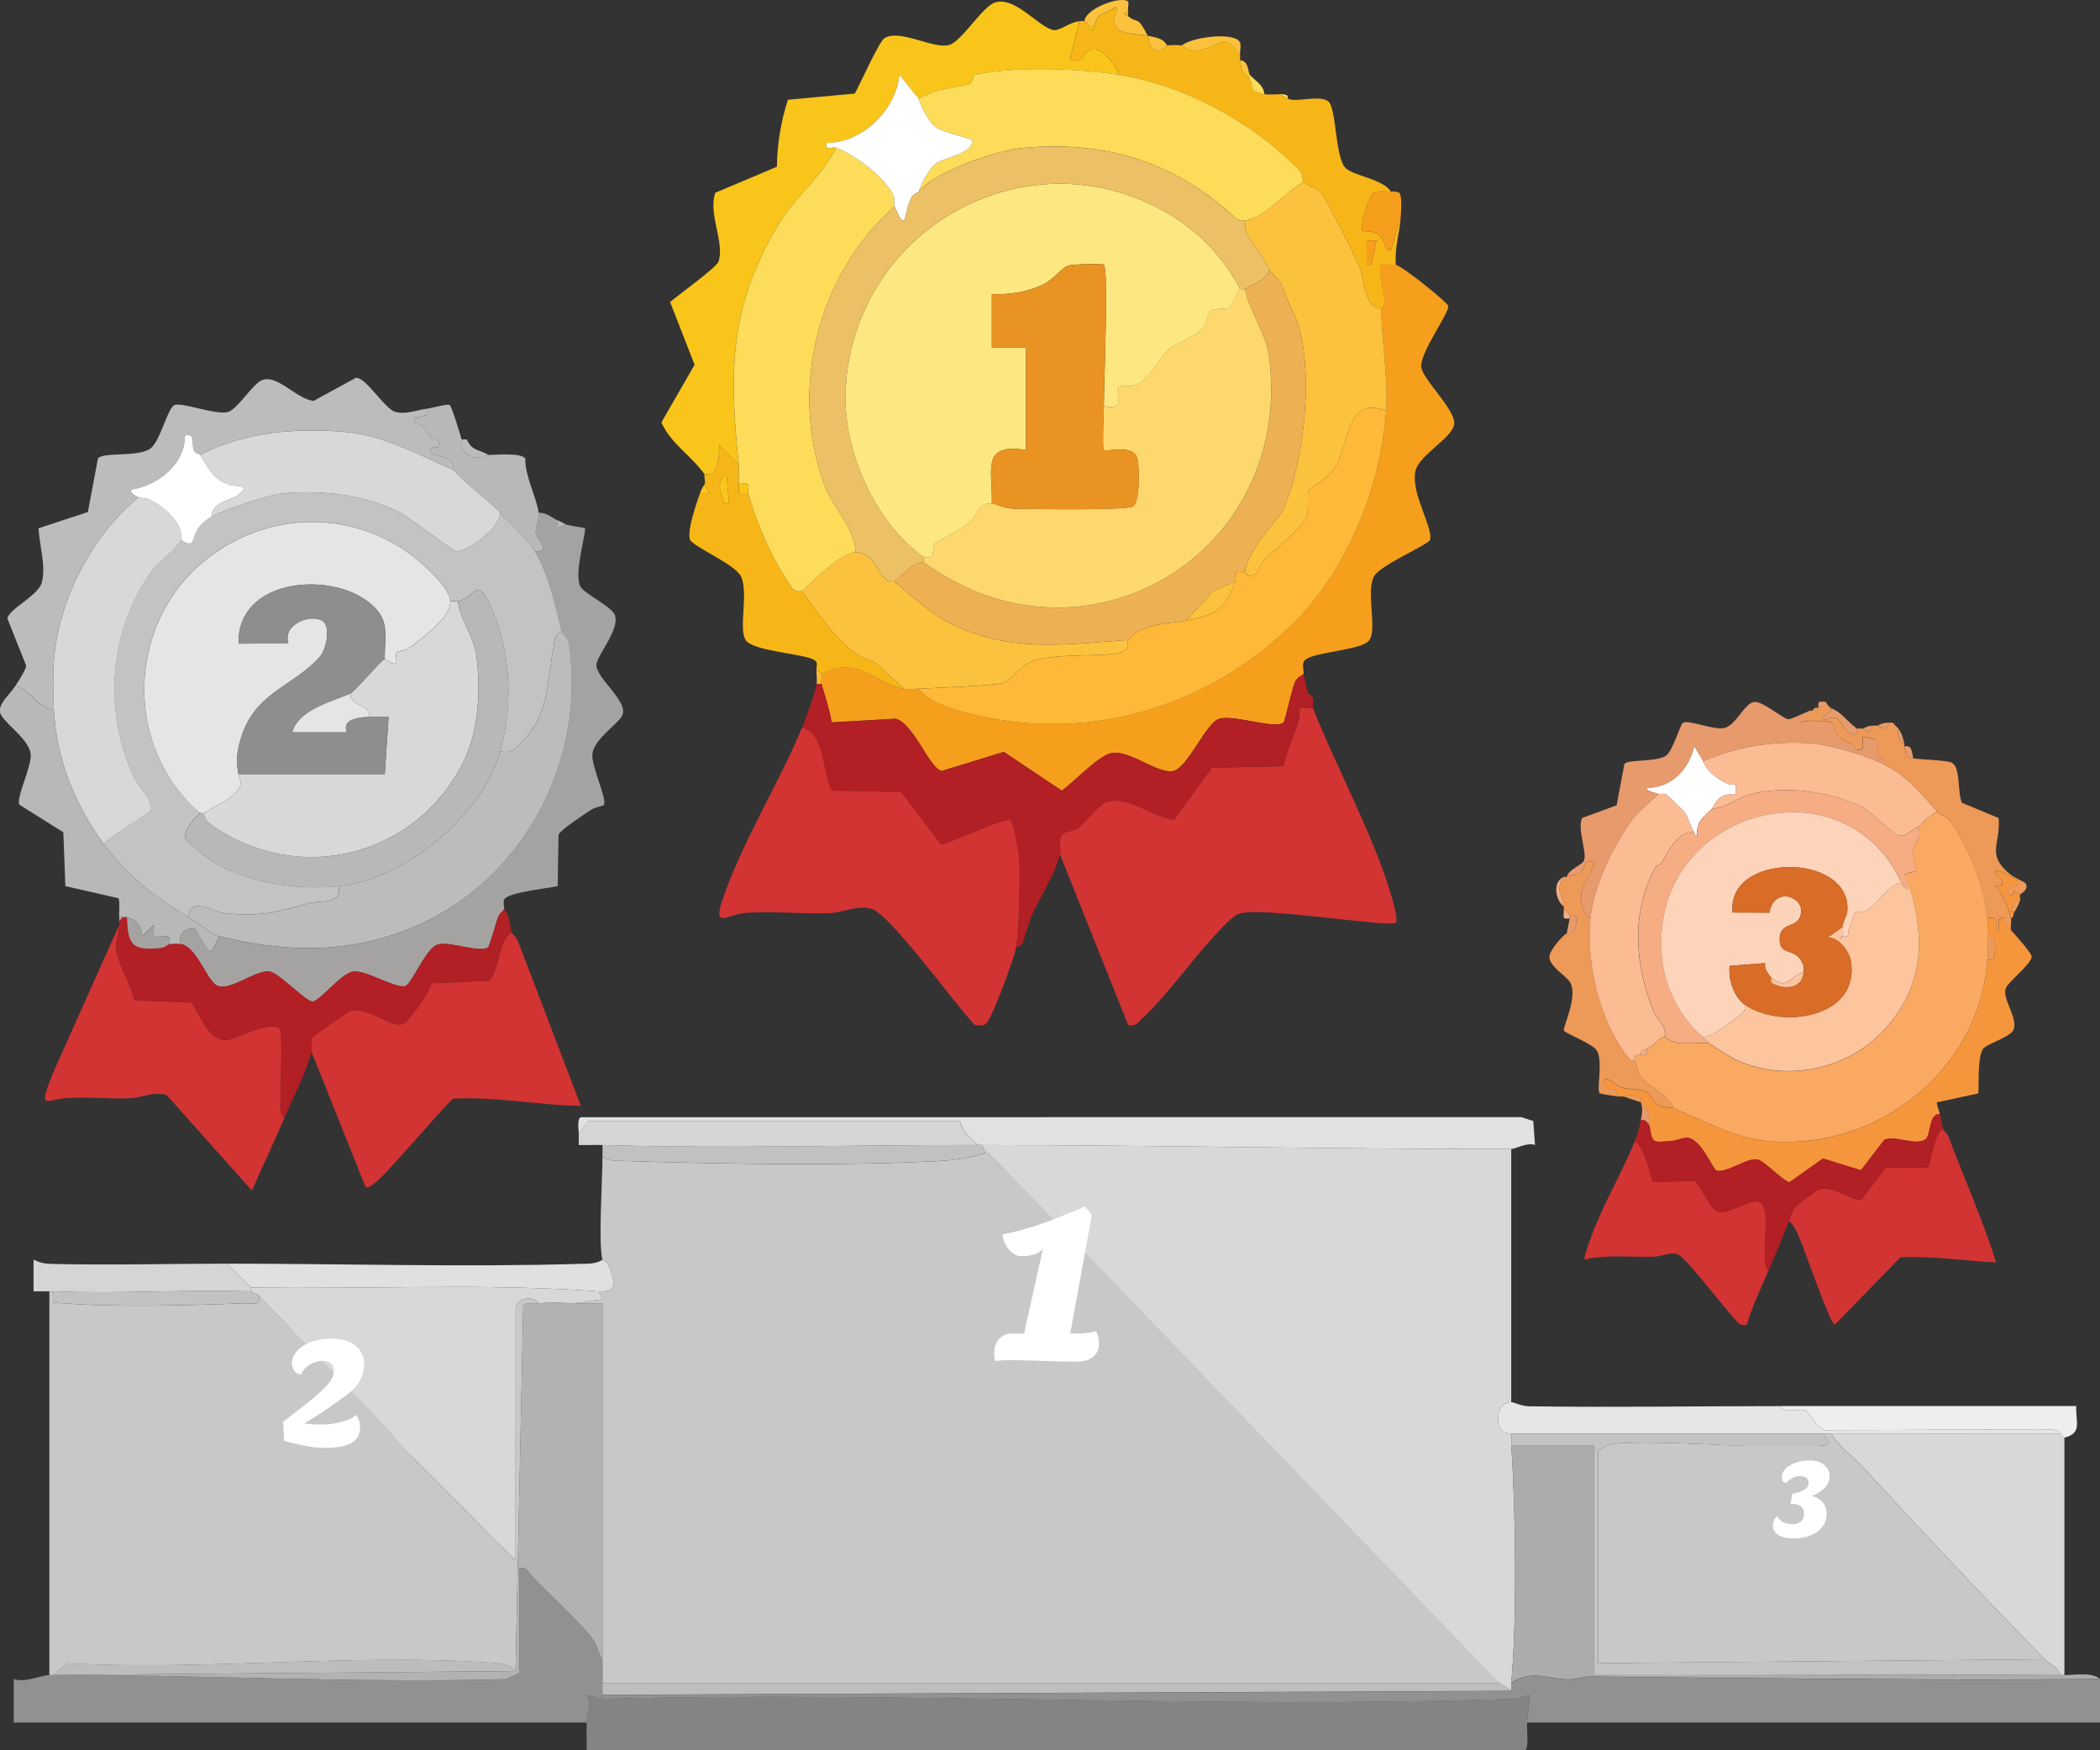 <svg width="942" height="785" viewBox="0 0 942 785" fill="none" xmlns="http://www.w3.org/2000/svg">
<rect x="0" y="0" width="942" height="785" fill="#333333" stroke="none"/>
<g clip-path="url(#clip0_96_395)">
<path d="M229.512 418.239C229.754 418.842 231.466 419.953 232.118 421.619C241.742 446.343 251.028 471.237 260.58 495.985C241.308 495.72 222.276 491.687 203.028 492.798C193.234 503.108 184.02 514.142 174.323 524.549C172.876 526.094 165.495 534.207 163.927 532.275L139.758 471.816C140.216 470.15 138.914 467.204 140.12 465.297C140.675 464.428 155.919 453.876 156.932 453.538C164.53 450.979 174.661 460.444 180.064 459.406C183.345 458.778 192.559 444.967 193.476 440.983L219.165 439.897C223.748 437.144 223.41 421.257 229.488 418.263L229.512 418.239Z" fill="#D23333"/>
<path d="M250.232 233.385V236.838L253.681 235.123C255.659 235.968 261.931 236.572 262.317 236.862C263.378 237.659 257.058 257.964 260.484 263.276C262.655 266.632 274.787 272.21 275.897 276.049C277.851 282.785 267.648 294.085 267.527 298.142C267.334 304.033 281.059 313.715 279.346 320.283C278.357 324.122 266.683 330.93 265.742 338.029C265.018 343.293 272.592 358.745 270.832 361.087C270.59 361.425 266.779 362.077 265.163 363.164C262.003 365.313 251.221 372.218 250.546 374.488L250.16 397.426C244.684 398.585 231.201 399.864 227.076 402.52C224.905 403.921 226.545 406.842 226.063 407.856C225.725 408.581 224.133 409.522 223.458 411.236C222.469 413.723 219.647 424.42 218.923 424.902C215.04 427.631 201.821 421.957 196.177 423.695C191.111 425.241 184.599 441.466 181.801 442.263C177.266 443.542 164.168 434.874 158.259 435.792C153.048 436.589 143.979 448.396 140.385 449.216C137.756 449.82 125.599 436.854 121.233 435.816C115.347 434.416 104.034 444.291 97.763 442.263C93.011 440.717 88.5 424.733 81.095 423.43C79.624 419.011 83.363 416.355 86.957 416.404C88.404 416.404 91.926 426.496 94.892 426.882L98.366 419.977C127.552 427.076 155.195 428.041 183.779 416.524C233.516 396.484 262.799 342.834 255.322 289.594C254.791 285.852 252.065 284.089 251.945 283.51C249.074 271.534 246.397 258.375 239.86 247.244C247.796 247.799 240.873 242.101 240.318 239.204C239.884 236.934 241.959 233.385 241.573 229.98C245.191 229.787 247.603 232.323 250.208 233.433L250.232 233.385Z" fill="#A5A3A2"/>
<path d="M53.477 414.786C53.332 418.601 51.812 422.488 52.102 425.627C52.705 432.001 58.952 441.659 60.279 448.589L85.944 449.675C89.924 455.736 94.241 467.639 102.226 466.311C107.146 465.49 122.439 457.015 125.768 461.651C126.66 462.907 125.912 487.1 125.937 491.687C125.961 494.585 124.803 499.438 127.673 501.176C123.018 512.162 117.735 523.052 113.008 533.989L74.728 491.108C68.987 489.345 63.439 492.412 57.867 492.605C48.773 492.895 39.173 491.905 30.176 492.508C19.948 493.209 17.271 498.134 23.326 482.198L53.501 414.786H53.477Z" fill="#D23333"/>
<path d="M191.546 183.284C193.982 188.62 182.79 185.336 186.384 190.165C186.504 190.31 188.265 189.827 189.785 191.421C190.87 192.556 191.618 194.367 193.355 196.153C194.32 197.143 199.096 196.95 196.563 200.451C196.249 200.886 194.875 200.258 194.44 200.572C189.303 204.29 198.179 204.145 200.905 205.908C204.065 207.936 203.124 210.302 203.63 210.93C188.024 204.025 171.742 195.091 154.448 193.666C132.329 191.831 109.534 193.715 89.731 204.025C89.514 203.687 87.777 203.493 87.15 202.262C85.413 198.882 88.259 194.149 82.832 195.381C83.339 208.105 70.458 218.005 58.663 219.598C58.156 221.119 61.147 222.665 62.112 223.027C41.103 240.459 26.123 269.168 24.146 296.451C23.663 303.067 23.832 311.373 24.146 318.037C16.21 317.892 13.846 308.79 6.899 307.679C8.153 305.53 11.82 300.194 11.723 298.504L3.329 277.474C3.739 273.296 16.982 267.188 18.646 261.562C20.865 254.077 17.561 244.516 17.319 236.91L39.414 229.642L43.925 205.667C45.855 202.6 61.364 205.135 67.226 201.345C71.664 198.471 74.872 184.033 77.96 181.835C80.71 179.88 96.871 186.399 102.322 184.757C106.23 183.574 112.501 173.699 116.433 171.091C123.428 166.431 132.642 179.035 140.699 179.783L159.682 169.425C164.434 169.401 172.466 183.284 177.266 184.709C181.729 186.037 186.987 183.912 191.594 183.284H191.546Z" fill="#BCBCBC"/>
<path d="M229.512 418.238C223.433 421.232 223.771 437.12 219.188 439.872L193.499 440.959C192.558 444.943 183.344 458.778 180.088 459.381C174.685 460.396 164.554 450.955 156.956 453.514C155.942 453.852 140.674 464.404 140.143 465.273C138.937 467.18 140.24 470.126 139.781 471.792C137.08 481.595 131.725 491.663 127.697 501.152C124.826 499.414 125.984 494.561 125.96 491.663C125.912 487.1 126.684 462.882 125.791 461.627C122.462 456.967 107.17 465.466 102.249 466.287C94.265 467.615 89.947 455.711 85.967 449.651L60.303 448.565C58.976 441.635 52.753 431.977 52.125 425.603C51.836 422.488 53.356 418.577 53.5 414.762C53.5 414.182 53.476 413.603 53.5 413.023L55.237 411.285C55.792 411.405 56.443 411.116 56.974 411.285C57.384 423.84 59.289 426.255 71.808 425.192C74.124 424.999 75.74 423.406 75.957 423.381C77.428 423.261 79.792 423.14 81.143 423.381C88.572 424.685 93.059 440.669 97.811 442.214C104.106 444.267 115.395 434.391 121.281 435.768C125.622 436.806 137.803 449.772 140.433 449.168C144.027 448.347 153.096 436.564 158.306 435.744C164.216 434.826 177.314 443.494 181.849 442.214C184.671 441.418 191.159 425.192 196.225 423.647C201.869 421.909 215.087 427.583 218.971 424.854C219.67 424.347 222.517 413.651 223.506 411.188C224.181 409.474 225.773 408.532 226.111 407.808C228.933 410.681 228.499 415.534 229.56 418.166L229.512 418.238Z" fill="#B21F24"/>
<path d="M24.145 318.037C25.207 340.323 33.456 360.653 46.578 378.496C57.457 393.297 69.638 402.544 84.545 411.309C88.066 413.385 95.134 419.156 98.342 419.953L94.868 426.858C91.902 426.472 88.404 416.403 86.933 416.379C83.314 416.331 79.6 418.987 81.071 423.405C79.745 423.164 77.356 423.285 75.885 423.405C76.898 417.659 72.991 420.725 70.072 420.073C67.925 419.591 69.204 416.259 68.987 414.762L63.825 419.929C62.884 414.134 62.088 412.927 56.902 411.309C56.395 411.14 55.72 411.43 55.165 411.309H53.428C53.332 408.508 53.863 405.659 53.211 402.882L29.331 397.426L28.415 373.281L8.756 360.943C6.899 358.287 14.473 343.437 13.749 338.005C12.784 330.81 0.049 323.325 -0.072 318.93C-0.193 314.898 4.824 311.035 6.827 307.655C13.797 308.765 16.137 317.868 24.073 318.013L24.145 318.037Z" fill="#B7B8B8"/>
<path d="M191.546 183.284C193.934 182.97 200.832 180.99 201.749 181.666C202.617 182.27 206.404 194.608 207.08 197.119C207.586 198.978 206.235 201.127 208.768 203.155C213.713 207.067 217.09 204.073 219.164 204.049C223 203.976 233.951 202.986 235.639 205.691C235.374 213.272 240.897 223.679 241.597 229.956C241.983 233.385 239.908 236.91 240.343 239.18C240.897 242.077 247.82 247.799 239.884 247.22C237.159 242.584 228.572 234.447 224.35 229.956C218.344 223.558 207.779 216.266 203.63 210.954C203.124 210.302 204.065 207.96 200.905 205.932C198.179 204.169 189.302 204.339 194.44 200.596C194.874 200.282 196.249 200.91 196.563 200.475C199.096 196.974 194.32 197.167 193.355 196.178C191.618 194.391 190.87 192.604 189.785 191.445C188.265 189.852 186.48 190.334 186.384 190.19C182.766 185.361 193.982 188.644 191.546 183.308V183.284Z" fill="#B7B8B8"/>
<path d="M207.08 197.119L209.396 197.071C211.687 202.407 214.919 201.465 219.165 204.049C217.114 204.097 213.713 207.091 208.769 203.155C206.236 201.151 207.562 198.978 207.08 197.119Z" fill="#BCBCBC"/>
<path d="M253.682 235.123L250.232 236.838V233.385C251.631 233.989 252.813 234.737 253.682 235.123Z" fill="#B7B8B8"/>
<path d="M53.477 413.047C53.501 412.468 53.477 411.888 53.477 411.309H55.213L53.477 413.047Z" fill="#A5A3A2"/>
<path d="M94.916 231.671C99.089 229.232 120.388 222.061 125.285 221.481C142.869 219.429 163.058 221.723 178.93 229.618C183.971 232.129 203.027 247.172 204.571 247.292C209.13 247.703 224.736 236.596 224.35 229.932C228.571 234.423 237.158 242.56 239.884 247.196C246.421 258.327 249.098 271.51 251.969 283.461C248.23 284.5 248.761 287.977 248.206 290.922C244.901 308.693 246.348 320.79 232.768 334.214C229.777 337.184 228.668 337.643 224.35 337.015C230.597 314.777 229.078 289.812 218.778 269.168C213.833 259.268 211.566 268.878 205.367 269.626C204.257 269.771 203.051 269.53 201.917 269.626C201.363 262.262 187.107 250.455 181.053 246.447C152.807 227.711 116.312 230.657 90.623 252.387C56.685 281.071 55.696 335.494 89.73 364.637C87.704 366.158 82.301 372.749 83.001 375.526C83.555 377.723 93.566 385.401 96.026 386.826C111.994 396.073 133.679 399.285 151.842 397.45C153.699 405.973 143.231 403.631 137.973 405.176C124.224 409.16 116.384 411.212 100.898 409.57C95.133 408.967 85.316 401.723 84.52 411.285C69.614 402.52 57.432 393.248 46.554 378.472C48.725 375.261 67.129 364.806 67.37 363.55C68.504 358.093 62.232 353.264 60.037 348.556C46.023 318.665 48.797 281.361 68.962 254.946C71.543 251.566 80.371 245.168 81.047 242.005C87.632 246.52 85.654 241.401 88.886 236.886C90.526 234.592 92.456 233.023 94.868 231.622L94.916 231.671Z" fill="#C3C3C2"/>
<path d="M98.366 419.953C95.133 419.156 88.09 413.385 84.568 411.309C85.364 401.748 95.182 408.991 100.947 409.595C116.432 411.236 124.272 409.184 138.021 405.2C143.279 403.679 153.723 405.997 151.89 397.474C181.318 394.528 216.221 366.013 224.374 337.015C228.692 337.643 229.801 337.16 232.792 334.214C246.372 320.79 244.901 308.717 248.23 290.922C248.785 287.977 248.278 284.5 251.993 283.461C252.137 284.017 254.863 285.804 255.37 289.546C262.823 342.81 233.564 396.436 183.827 416.476C155.243 427.993 127.576 427.051 98.414 419.929L98.366 419.953Z" fill="#BCBCBC"/>
<path d="M81.096 242.029C80.42 245.192 71.592 251.59 69.011 254.97C48.846 281.385 46.072 318.689 60.086 348.58C62.281 353.264 68.553 358.118 67.419 363.574C67.154 364.83 48.773 375.309 46.602 378.496C33.481 360.653 25.231 340.323 24.17 318.037C23.856 311.373 23.688 303.043 24.17 296.451C26.148 269.168 41.127 240.459 62.136 223.027C63.608 223.63 65.586 223.123 68.239 224.62C73.956 227.856 82.663 234.93 81.12 242.029H81.096Z" fill="#D8D8D8"/>
<path d="M203.63 210.93C207.755 216.242 218.32 223.534 224.35 229.932C224.736 236.62 209.154 247.703 204.571 247.292C203.027 247.147 183.971 232.129 178.93 229.618C163.059 221.723 142.893 219.429 125.285 221.481C120.364 222.061 99.065 229.232 94.916 231.671C95.061 225.2 103.359 224.693 106.832 222.013C112.959 217.28 105.988 218.343 103.069 217.473C95.664 215.204 93.373 209.819 89.731 204.049C109.51 193.739 132.304 191.88 154.447 193.691C171.766 195.115 188.024 204.049 203.63 210.954V210.93Z" fill="#D8D8D8"/>
<path d="M62.112 223.027C61.171 222.64 58.156 221.119 58.662 219.598C70.433 218.005 83.314 208.129 82.832 195.381C88.259 194.149 85.413 198.882 87.149 202.262C87.776 203.469 89.513 203.687 89.73 204.025C93.397 209.819 95.688 215.204 103.069 217.449C105.988 218.343 112.959 217.28 106.832 221.988C103.359 224.669 95.037 225.176 94.916 231.646C92.528 233.047 90.575 234.616 88.934 236.91C85.702 241.425 87.704 246.52 81.095 242.029C82.639 234.93 73.931 227.856 68.214 224.62C65.561 223.123 63.583 223.606 62.112 223.027Z" fill="white"/>
<path d="M56.95 411.333C62.136 412.951 62.932 414.158 63.873 419.953L69.035 414.786C69.252 416.283 67.974 419.615 70.12 420.098C73.039 420.75 76.947 417.683 75.933 423.43C75.716 423.43 74.1 425.023 71.785 425.24C59.266 426.327 57.36 423.913 56.95 411.333Z" fill="#A5A3A2"/>
<path d="M201.917 269.675C202.472 276.991 188.603 286.938 182.669 291.091C181.415 291.961 178.858 291.695 178.062 292.54C177 293.675 178.134 296.476 177.748 297.297C177.073 298.794 172.852 295.606 172.586 295.558C172.586 283.631 175.191 277.425 164.819 269.651C146.777 256.154 106.326 259.824 107.025 288.653L129.385 288.604C126.491 279.767 139.661 275.083 144.751 278.536C148.369 280.975 146.56 291.14 143.303 294.737C130.616 308.765 113.393 310.431 107.483 333.176C105.964 339.019 106.109 342.375 107.025 347.397C107.532 350.174 108.907 350.85 107.194 353.458C103.455 359.132 96.774 361.039 91.491 364.685C91.105 364.951 90.14 364.419 89.754 364.685C55.72 335.542 56.733 281.119 90.647 252.435C116.336 230.705 152.831 227.759 181.077 246.496C187.107 250.504 201.363 262.311 201.942 269.675H201.917Z" fill="#E5E5E4"/>
<path d="M205.367 269.675C206.621 278.898 212.7 285.2 213.809 294.906C215.667 310.963 214.654 328.709 207.128 343.148C186.721 382.238 138.841 396.073 100.609 373.691C97.932 372.122 91.129 368.476 91.467 364.709C96.726 361.063 103.407 359.156 107.17 353.482C108.883 350.874 107.508 350.198 107.001 347.421H172.586L174.323 321.514C171.453 321.538 168.558 321.441 165.688 321.514C165.736 315.26 158.331 318.134 157.052 311.156C159.995 309.248 171.501 295.437 172.586 295.606C172.852 295.655 177.073 298.818 177.748 297.345C178.134 296.524 177.025 293.723 178.062 292.588C178.858 291.719 181.415 292.009 182.669 291.14C188.579 287.011 202.472 277.039 201.918 269.723C203.051 269.626 204.257 269.868 205.367 269.723V269.675Z" fill="#D8D8D8"/>
<path d="M224.35 337.039C216.197 366.037 181.294 394.552 151.866 397.498C133.679 399.309 112.018 396.122 96.05 386.874C93.59 385.45 83.58 377.772 83.025 375.574C82.301 372.798 87.728 366.206 89.755 364.685C90.117 364.419 91.081 364.951 91.491 364.685C91.178 368.476 97.98 372.097 100.633 373.667C138.889 396.073 186.746 382.238 207.152 343.124C214.678 328.709 215.691 310.938 213.833 294.882C212.7 285.176 206.621 278.874 205.391 269.651C211.59 268.902 213.858 259.292 218.802 269.192C229.102 289.836 230.622 314.802 224.374 337.039H224.35Z" fill="#B7B8B8"/>
<path d="M172.562 295.582C171.477 295.413 159.971 309.224 157.029 311.132C148.49 314.898 133.896 318.375 131.147 328.395H155.316C156.064 328.395 151.191 321.852 165.664 321.49C168.534 321.417 171.429 321.514 174.299 321.49L172.562 347.421H106.977C106.061 342.399 105.916 339.043 107.436 333.2C113.345 310.456 130.568 308.79 143.255 294.761C146.512 291.164 148.321 280.999 144.703 278.56C139.613 275.107 126.443 279.791 129.338 288.629L106.977 288.677C106.278 259.848 146.729 256.178 164.771 269.675C175.143 277.449 172.538 283.655 172.538 295.582H172.562Z" fill="#8F8E8E"/>
<path d="M157.028 311.132C158.307 318.109 165.712 315.26 165.664 321.49C151.191 321.852 156.064 328.395 155.316 328.395H131.146C133.896 318.351 148.514 314.874 157.028 311.132Z" fill="#E5E5E4"/>
<path d="M589.013 317.651C599.457 344.258 617.789 377.82 625.074 405.055C625.628 407.132 627.052 412.975 626.135 413.82C623.53 416.21 564.771 406.311 555.581 409.884C552.879 410.681 546.584 417.731 544.196 420.339C534.451 430.963 522.8 447.092 512.645 456.508C510.499 458.488 509.558 460.516 506.06 459.72L475.475 383.228C476.078 380.983 474.389 376.999 476.464 374.391C477.959 372.508 481.577 372.894 483.435 371.494C486.715 369.007 492.842 360.701 496.677 359.518C505.723 356.717 517.47 366.52 526.587 367.655L543.617 344.331L575.674 343.631C577.193 336.484 580.498 330.061 582.548 323.083C583.947 318.327 579.485 316.685 589.037 317.651H589.013Z" fill="#D23333"/>
<path d="M626.135 118.745C629.56 119.735 649.581 135.791 649.677 137.288C649.87 140.596 637.858 156.87 637.496 163.968C637.231 169.377 652.475 183.019 652.33 189.827C652.186 196.25 636.049 204.073 634.818 211.727C633.202 221.771 642.296 235.268 641.596 241.932C641.379 244.105 618.971 253.377 616.293 258.592C612.675 265.594 617.837 281.94 614.243 287.132C611.204 291.526 591.135 292.226 585.949 295.582C583.223 297.345 585.25 301.232 584.671 302.343C584.43 302.802 581.8 303.598 580.811 306.037C579.316 309.731 576.445 323.373 575.746 324.001C572.031 327.236 553.53 320.355 546.873 322.383C540.843 324.242 532.955 344.138 526.37 345.755C519.785 347.373 506.88 336.411 498.872 337.667C492.794 338.633 481.746 350.778 476.271 354.592L450.292 337.208L422.384 345.78C416.716 344.331 410.082 324.822 401.857 322.335L373.032 323.977C372.092 318.085 370.114 312.387 368.474 306.689C368.112 305.458 368.835 303.526 368.474 302.319C384.635 293.288 393.728 307.486 405.596 308.886C407.55 309.128 410.131 309.007 412.157 308.886C415.944 314.657 426.629 317.868 433.118 319.582C486.522 333.707 539.781 317.916 578.11 281.578C603.316 257.651 619.333 220.105 621.769 184.298C622.806 169.28 619.767 153.876 619.574 138.399C619.574 138.23 621.094 137.457 621.094 135.622C621.118 132.749 617.741 120.049 619.574 118.721C619.839 118.527 625.797 118.648 626.111 118.721L626.135 118.745Z" fill="#F69F1D"/>
<path d="M359.766 326.391C370.259 328.902 368.811 345.925 373.081 354.568L404.197 355.148L422.215 378.713C427.329 377.748 450.92 366.061 453.621 367.969C454.321 368.452 457.191 382.528 457.263 384.701C457.577 393.683 457.263 416.307 455.84 424.758C455.044 429.659 445.42 455.229 442.911 458.392C441.054 460.734 440.017 459.671 437.339 459.816C428.921 451.221 399.493 410.222 390.979 407.663C384.635 405.756 378.291 409.353 371.875 409.546C359.645 409.957 346.741 408.605 334.632 409.426C326.889 409.957 320.015 416.452 323.633 404.983C331.496 380.114 349.732 350.729 359.742 326.391H359.766Z" fill="#D23333"/>
<path d="M484.207 9.465L479.841 26.946C488.09 28.926 484.979 19.63 493.759 22.889C494.41 23.131 502.563 30.905 501.67 33.513C483.893 30.712 455.261 29.626 437.605 33.513C435.989 33.875 436.495 37.231 434.59 37.787C427.426 39.839 419.562 39.477 412.133 44.451L403.425 33.537C401.906 49.28 386.709 64.322 370.669 64.153C369.945 67.944 373.298 65.674 375.035 66.326C368.643 79.485 356.92 87.912 349.249 100.636C327.082 137.433 327.01 166.793 331.351 208.395L322.62 199.63C322.523 203.252 322.523 208.347 320.521 211.365C319.194 213.369 316.203 212.572 316.059 212.765C310.245 204.459 300.814 198.906 296.689 189.441L311.572 163.606L300.597 135.453C304.119 132.411 321.414 119.952 322.282 117.369C325.225 108.773 317.482 95.879 320.883 86.439L348.501 74.777C348.646 64.588 350.262 54.447 353.446 44.741L383.429 41.964C385.865 37.69 394.235 18.688 396.792 17.095C403.666 12.821 418.597 22.189 425.858 20.137C431.333 18.592 440.861 2.704 446.433 1.062C455.599 -1.618 466.043 12.362 472.556 13.473C475.402 13.956 479.768 9.948 484.182 9.513L484.207 9.465Z" fill="#F9C51A"/>
<path d="M586.842 311.083L589.037 313.28C589.471 314.343 588.603 316.564 589.037 317.651C579.485 316.685 583.972 318.327 582.548 323.083C580.474 330.061 577.194 336.484 575.674 343.631L543.617 344.331L526.588 367.655C517.494 366.52 505.747 356.717 496.678 359.518C492.866 360.701 486.715 369.007 483.435 371.494C481.578 372.894 477.984 372.484 476.464 374.391C474.39 376.999 476.078 380.983 475.475 383.228C472.749 393.442 466.502 402.11 462.377 411.647L460.182 418.214C459.145 420.653 459.917 423.913 455.816 424.782C457.215 416.307 457.553 393.707 457.24 384.725C457.167 382.528 454.297 368.476 453.597 367.993C450.896 366.085 427.305 377.772 422.192 378.737L404.173 355.172L373.057 354.592C368.788 345.949 370.235 328.926 359.742 326.415C361.672 321.731 365.459 311.397 366.303 306.737H368.498C370.138 312.435 372.116 318.134 373.057 324.025L401.882 322.383C410.107 324.846 416.74 344.379 422.409 345.828L450.317 337.256L476.295 354.641C481.771 350.826 492.818 338.681 498.897 337.715C506.905 336.435 519.52 347.494 526.395 345.804C533.269 344.114 540.843 324.291 546.898 322.431C553.531 320.403 572.056 327.285 575.77 324.049C576.47 323.446 579.34 309.779 580.836 306.085C581.825 303.647 584.454 302.85 584.695 302.391C585.564 305.24 585.901 308.331 586.89 311.132L586.842 311.083Z" fill="#B21F24"/>
<path d="M514.793 16.008C515.709 17.819 514.937 21.465 518.338 22.527C521.426 23.493 523.138 20.451 523.524 20.378C525.309 20.113 528.228 20.185 530.085 20.378C530.905 20.475 532.546 23.082 537.37 22.576C547.404 21.513 548.634 13.159 556.281 24.748C556.377 25.473 556.184 26.221 556.281 26.946C557.318 34.889 558.186 32.016 560.647 35.686C562.769 38.849 559.272 40.829 567.208 42.254C569.017 42.568 571.718 42.278 573.769 42.254L578.134 44.451C581.921 45.851 591.715 42.568 595.767 45.392C599.409 47.928 598.854 69.658 603.269 75.018C606.428 78.857 620.274 80.089 623.989 85.98C621.769 85.883 618.634 85.521 616.704 86.246C613.279 87.574 610.095 102.906 610.867 103.437C611.639 103.968 615.908 103.195 618.682 105.441C621.456 107.686 620.467 112.443 623.964 112.201L628.355 96.918C627.944 104.33 625.412 111.26 626.16 118.769C625.846 118.672 619.864 118.576 619.623 118.769C617.79 120.097 621.166 132.797 621.142 135.67C621.142 137.505 619.623 138.278 619.623 138.447C611.783 138.592 612.169 124.588 609.588 118.986C606.211 111.694 596.515 92.379 592.848 86.56C591.835 84.966 586.529 83.59 584.671 81.61C584.237 81.151 584.454 77.964 582.597 76.056C561.539 54.64 531.123 38.173 501.695 33.537C502.611 30.93 494.458 23.155 493.783 22.913C485.003 19.654 488.091 28.95 479.865 26.97L484.231 9.489C484.882 9.417 485.92 9.344 486.426 9.489C487.15 9.73 487.946 11.01 488.621 11.686C489.345 12.411 489.321 15.887 490.816 11.686C493.349 4.588 493.807 7.581 500.658 2.994C501.936 4.998 499.21 7.195 499.886 10.165C501.309 16.274 509.582 14.777 514.817 16.056L514.793 16.008ZM617.404 107.831H613.062V118.745H615.209L617.404 107.831Z" fill="#F7B618"/>
<path d="M316.082 212.741C316.227 212.548 319.218 213.345 320.545 211.341C322.547 208.322 322.571 203.228 322.643 199.606L331.375 208.371C331.665 211.22 331.23 214.238 331.375 217.111C331.592 221.554 330.121 222.013 335.741 221.481C339.721 235.703 346.813 251.663 355.327 263.735C356.871 265.932 359.621 265.015 359.766 265.208C368.184 276.049 378.604 293.747 392.353 296.983L405.62 308.91C393.752 307.51 384.683 293.337 368.497 302.343C368.256 301.57 366.664 300.87 366.302 300.146C365.868 299.228 367.557 297.079 364.807 295.751C359.163 293.047 337.936 292.033 334.535 287.132C331.134 282.23 335.862 266.27 332.436 258.641C329.904 252.991 310.173 244.974 309.425 241.811C308.364 237.224 312.223 226.455 313.911 221.457H318.277L316.107 217.087C316.565 215.976 315.624 213.32 316.107 212.717L316.082 212.741ZM326.985 225.828L325.924 212.741C320.521 216.556 323.608 220.709 324.838 225.828H326.985Z" fill="#F7B618"/>
<path d="M623.964 85.956C624.712 85.98 625.581 85.787 626.159 85.956L628.354 88.153C628.764 90.374 628.499 94.383 628.354 96.894L623.964 112.177C620.467 112.443 621.408 107.638 618.682 105.417C615.956 103.195 611.639 103.92 610.867 103.413C610.095 102.906 613.279 87.549 616.704 86.222C618.634 85.473 621.769 85.835 623.989 85.956H623.964Z" fill="#F69F1D"/>
<path d="M486.401 9.465C487.318 3.332 503.334 -1.98 506.06 0.724C506.542 1.207 505.65 3.911 506.06 5.095L503.913 6.181L506.06 7.268C510.571 11.01 509.944 6.398 514.792 16.008C518.096 16.829 521.715 16.95 523.524 20.378C523.114 20.427 521.425 23.493 518.338 22.527C514.961 21.465 515.708 17.819 514.792 16.008C509.533 14.704 501.26 16.225 499.861 10.117C499.161 7.147 501.911 4.95 500.633 2.946C493.782 7.557 493.3 4.563 490.791 11.638H488.596C487.921 10.962 487.149 9.682 486.401 9.441V9.465Z" fill="#FCC23D"/>
<path d="M530.061 20.402C534.644 16.66 552.734 14.294 555.967 18.592C557.028 19.992 556.039 22.938 556.256 24.773C548.61 13.159 547.379 21.513 537.345 22.6C532.521 23.107 530.881 20.499 530.061 20.402Z" fill="#FCC23D"/>
<path d="M567.183 42.254C559.247 40.829 562.745 38.849 560.622 35.686V33.489C562.19 35.71 566.797 37.763 567.183 42.23V42.254Z" fill="#FDDC59"/>
<path d="M560.646 33.513V35.71C558.186 32.04 557.317 34.914 556.28 26.97C560.381 27.501 559.633 32.089 560.646 33.537V33.513Z" fill="#FCC23D"/>
<path d="M316.083 217.111L318.254 221.481H313.888C314.756 218.922 315.721 217.956 316.083 217.111Z" fill="#F9C51A"/>
<path d="M460.206 418.19L462.401 411.623C461.798 413.023 461.412 415.414 460.206 418.19Z" fill="#D23333"/>
<path d="M368.498 302.343C368.86 303.55 368.136 305.482 368.498 306.713H366.303C366.665 304.757 366.062 302.27 366.303 300.146C366.641 300.87 368.257 301.57 368.498 302.343Z" fill="#FDB937"/>
<path d="M578.11 44.427L573.744 42.23C579.437 42.157 576.783 43.92 578.11 44.427Z" fill="#FDDC59"/>
<path d="M589.012 313.281L586.817 311.083C586.866 311.228 588.265 311.47 589.012 313.281Z" fill="#D23333"/>
<path d="M628.33 88.153L626.135 85.956C627.679 86.391 627.992 86.366 628.33 88.153Z" fill="#F7B618"/>
<path d="M506.06 7.268L503.913 6.181L506.06 5.095C506.301 5.819 505.746 7.002 506.06 7.292V7.268Z" fill="#F7B618"/>
<path d="M621.769 184.322C619.333 220.129 603.317 257.675 578.11 281.602C539.782 317.965 486.522 333.731 433.118 319.606C426.63 317.892 415.92 314.681 412.157 308.91C419.297 308.5 445.372 307.655 449.955 306.303C453.428 305.264 456.805 299.276 462.377 296.886C473.569 292.105 501.478 295.606 505.023 291.478C506.085 290.246 505.578 287.687 506.036 287.059C512.018 279.309 524.778 279.816 532.232 278.319C545.137 275.735 549.382 273.707 554.061 260.838C555.05 258.109 551.649 255.429 558.427 256.467C558.837 256.54 559.899 259.848 562.745 257.747C564.651 256.323 565.35 252.725 567.159 250.987C571.067 247.22 583.851 236.669 585.732 232.419C587.71 227.928 585.805 221.916 587.252 219.719C588.482 217.836 596.659 214.842 600.084 207.453C605.053 196.733 605.005 177.369 621.769 184.347V184.322Z" fill="#FDB937"/>
<path d="M584.647 81.586C586.504 83.566 591.811 84.942 592.824 86.535C596.49 92.354 606.187 111.67 609.564 118.962C612.145 124.564 611.759 138.568 619.598 138.423C619.791 153.9 622.806 169.304 621.793 184.322C605.029 177.345 605.077 196.709 600.108 207.429C596.683 214.817 588.506 217.811 587.276 219.695C585.829 221.892 587.71 227.928 585.756 232.395C583.899 236.645 571.091 247.196 567.183 250.962C565.374 252.701 564.674 256.323 562.769 257.723C559.947 259.824 558.885 256.492 558.451 256.443C560.164 247.027 569.064 237.321 574.781 230.15C585.226 209.312 590.46 161.143 580.16 140.041C577.676 134.922 577.266 134.246 574.757 127.534C573.72 124.757 570.367 122.825 569.378 120.942C565.302 113.288 564.071 112.274 559.633 105.465C558.186 103.22 558.813 99.598 558.451 99.091C569.233 96.362 575.481 86.874 584.647 81.61V81.586Z" fill="#FCC23D"/>
<path d="M383.767 247.703C391.654 247.655 393.681 256.854 397.54 260.21C398.746 261.272 400.917 260.524 401.23 260.814C412.64 270.423 420.913 278.584 436.109 283.824C459.845 292.033 481.674 288.725 506.036 287.035C505.554 287.663 506.085 290.198 505.023 291.453C501.478 295.582 473.545 292.081 462.377 296.862C456.805 299.252 453.428 305.24 449.955 306.278C445.396 307.631 419.321 308.451 412.157 308.886C410.131 309.007 407.574 309.128 405.596 308.886L392.33 296.958C378.581 293.699 368.16 276.025 359.742 265.184C364.687 260.476 377.423 247.727 383.767 247.703Z" fill="#FCC23D"/>
<path d="M401.255 92.523C367.003 122.994 353.953 173.53 369.632 217.063C373.588 228.049 383.357 236.451 383.791 247.703C377.447 247.751 364.711 260.476 359.766 265.184C359.622 264.991 356.872 265.908 355.328 263.711C346.813 251.663 339.722 235.703 335.742 221.457C334.898 218.415 337.937 216.145 331.376 217.087C331.231 214.214 331.665 211.196 331.376 208.347C327.034 166.745 327.107 137.385 349.274 100.588C356.944 87.863 368.667 79.437 375.059 66.278C383.719 69.537 396.599 79.219 400.772 87.525C401.592 89.167 400.845 91.485 401.255 92.499V92.523Z" fill="#FDDC59"/>
<path d="M501.695 33.513C531.098 38.149 561.539 54.616 582.597 76.032C584.454 77.94 584.237 81.127 584.671 81.586C575.505 86.849 569.258 96.362 558.476 99.067C558.259 98.753 555.509 98.97 554.279 97.835C527.191 72.7 496.292 63.018 459.145 66.302C447.133 67.364 419.418 76.757 412.181 85.956C413.001 82.6 417.102 75.38 419.442 73.546C423.156 70.648 436.109 69.248 436.206 63.018C436.206 62.125 422.722 59.445 419.442 56.813C417.03 54.882 413.001 47.855 412.157 44.427C419.587 39.453 427.45 39.815 434.614 37.763C436.495 37.231 436.013 33.851 437.629 33.489C455.262 29.602 483.917 30.688 501.695 33.489V33.513Z" fill="#FDDC59"/>
<path d="M412.157 44.427C413.001 47.855 417.005 54.881 419.441 56.813C422.722 59.445 436.229 62.125 436.205 63.018C436.109 69.248 423.156 70.648 419.441 73.546C417.101 75.38 413.001 82.576 412.181 85.956C411.771 86.487 409.986 86.704 409.045 88.274C405.355 94.479 406.995 106.383 401.254 92.499C400.82 91.485 401.592 89.143 400.772 87.525C396.599 79.219 383.718 69.537 375.058 66.278C373.322 65.626 369.969 67.895 370.693 64.105C386.757 64.274 401.953 49.231 403.449 33.489L412.157 44.403V44.427Z" fill="white"/>
<path d="M617.403 107.831L615.208 118.745H613.062V107.831H617.403Z" fill="#F69F1D"/>
<path d="M488.572 11.638H490.767C489.272 15.839 489.296 12.362 488.572 11.638Z" fill="#F9C51A"/>
<path d="M326.985 225.828H324.839C323.584 220.685 320.497 216.532 325.924 212.741L326.985 225.828Z" fill="#F9C51A"/>
<path d="M331.376 217.111C337.937 216.17 334.898 218.439 335.742 221.481C330.122 222.013 331.593 221.554 331.376 217.111Z" fill="#F9C51A"/>
<path d="M569.378 120.942C570.391 122.849 573.744 124.781 574.757 127.534C577.265 134.27 577.651 134.946 580.16 140.041C590.46 161.143 585.225 209.337 574.781 230.149C569.088 237.296 560.163 247.003 558.451 256.443C551.673 255.405 555.074 258.085 554.085 260.814L544.099 265.111L532.255 278.294C524.802 279.791 512.042 279.284 506.06 287.035C481.698 288.701 459.868 292.009 436.133 283.824C420.937 278.584 412.663 270.423 401.254 260.814C405.258 257.482 408.997 252.604 414.352 252.073C486.667 305.168 581.197 247.993 569.209 159.357C567.882 149.554 560.405 139.534 558.475 129.682C562.069 127.099 567.665 126.375 569.402 120.942H569.378Z" fill="#EDB153"/>
<path d="M554.085 260.814C549.406 273.683 545.137 275.711 532.256 278.294L544.099 265.111L554.085 260.814Z" fill="#FCC23D"/>
<path d="M558.451 99.067C558.813 99.574 558.185 103.195 559.633 105.441C564.071 112.25 565.301 113.264 569.378 120.918C567.665 126.35 562.069 127.075 558.451 129.658C557.968 129.996 556.714 129.296 556.256 129.658C549.044 115.823 538.503 104.499 525.067 96.411C462.232 58.6 383.211 101.578 379.328 174.375C377.88 201.465 392.136 234.061 414.352 249.876V252.073C408.997 252.604 405.258 257.506 401.254 260.814C400.916 260.524 398.769 261.272 397.563 260.21C393.728 256.854 391.678 247.655 383.79 247.703C383.356 236.451 373.587 228.073 369.631 217.063C353.952 173.53 367.002 122.994 401.254 92.523C406.995 106.407 405.33 94.479 409.045 88.298C409.986 86.729 411.771 86.487 412.181 85.98C419.393 76.781 447.132 67.388 459.144 66.326C496.291 63.042 527.19 72.725 554.278 97.859C555.508 98.994 558.258 98.801 558.475 99.091L558.451 99.067Z" fill="#ECC064"/>
<path d="M558.452 129.682C560.405 139.534 567.859 149.554 569.185 159.357C581.174 247.993 486.667 305.144 414.328 252.073V249.876C420.117 251.3 417.802 245.53 419.176 243.912C419.804 243.188 431.719 237.079 435.434 233.844C438.449 231.212 438.136 225.465 444.89 225.828C446.795 225.924 450.341 228.001 454.562 228.121C462.257 228.314 505.385 229.039 508.352 227.059C511.319 225.079 511.247 208.926 510.089 205.353C508.014 198.954 496.292 202.938 495.085 201.779C494.386 201.103 495.11 185.361 495.085 182.101C505.964 184.757 499.837 175.123 501.695 173.433C502.129 173.047 507.435 173.554 510.282 172.25C515.637 169.763 520.485 159.743 524.151 156.58C526.612 154.455 535.947 151.244 539.396 147.284C541.639 144.701 541.133 140.741 543.038 139.437C545.281 137.916 549.189 139.147 551.312 137.892C552.855 136.974 554.279 131.204 556.208 129.682C556.667 129.32 557.921 130.02 558.403 129.682H558.452Z" fill="#FDD86D"/>
<path d="M556.28 129.682C554.327 131.204 552.928 136.998 551.384 137.892C549.237 139.147 545.354 137.892 543.11 139.437C541.181 140.741 541.711 144.701 539.468 147.284C536.019 151.244 526.684 154.479 524.223 156.58C520.557 159.743 515.709 169.787 510.354 172.25C507.508 173.578 502.201 173.047 501.767 173.433C499.885 175.123 506.012 184.757 495.158 182.101C495.109 173.457 497.401 120.942 495.158 118.697C494.603 118.141 481.577 118.407 479.189 119.131C476.247 120 472.846 125.216 467.973 127.582C461.219 130.866 452.391 132.363 444.913 131.831V155.904H460.206V201.803C439.824 198.544 445.348 210.858 444.913 225.852C438.159 225.49 438.473 231.236 435.458 233.868C431.743 237.103 419.827 243.212 419.2 243.936C417.801 245.53 420.141 251.3 414.352 249.9C392.161 234.085 377.881 201.49 379.328 174.399C383.236 101.602 462.232 58.624 525.068 96.435C538.503 104.523 549.044 115.847 556.256 129.682H556.28Z" fill="#FDE781"/>
<path d="M444.913 225.852C445.323 210.858 439.799 198.544 460.206 201.803V155.904H444.913V131.855C452.391 132.387 461.219 130.89 467.973 127.606C472.845 125.24 476.246 120.049 479.189 119.155C481.601 118.455 494.603 118.165 495.157 118.721C497.401 120.966 495.109 173.481 495.157 182.125C495.157 185.385 494.434 201.127 495.157 201.803C496.363 202.962 508.086 198.978 510.161 205.377C511.318 208.926 511.318 225.127 508.424 227.083C505.529 229.039 462.329 228.339 454.634 228.145C450.389 228.025 446.843 225.972 444.961 225.852H444.913Z" fill="#E99323"/>
<path d="M871.566 506.367C871.784 506.971 873.496 508.275 874.051 509.796C881.118 528.605 889.44 547.196 895.47 566.223C881.143 565.402 866.863 563.349 852.535 563.832L823.035 594.158C821.105 594.158 810.154 562.577 808.393 558.279C807.043 554.971 805.282 549.756 802.436 547.631C803.159 545.748 803.859 543.044 805.041 541.595C805.788 540.677 814.593 533.917 815.654 533.579C822.528 531.261 828.1 537.708 834.806 538.215L845.902 523.703L864.788 523.559C865.753 522.714 867.779 507.792 871.542 506.392L871.566 506.367Z" fill="#D23333"/>
<path d="M891.491 411.937C897.98 410.005 894.362 417.321 896.146 417.273C898.076 417.224 894.579 410.609 899.451 411.937C898.92 415.414 900.609 415.703 902.129 417.273C903.769 418.939 911.005 427.245 911.295 428.766C911.922 431.953 900.537 440.403 899.644 443.494C898.269 448.323 905.071 456.267 903.286 461.627C902.104 465.176 890.912 468.17 889.489 470.488C887.005 474.569 887.752 485.482 887.439 490.384L868.866 494.416C868.48 494.73 869.927 498.52 870.192 499.728C864.982 499.269 866.405 509.144 863.607 511.1C859.386 514.021 849.931 509.048 845.251 511.245L834.758 524.887L817.729 519.623L802.822 530.174C800.675 530.633 791.509 520.613 788.253 520.034C783.622 519.213 774.842 526.07 770.066 525.104C768.353 524.766 763.022 510.279 756.606 510.303C754.508 510.303 752.216 511.534 749.925 511.703C741.289 512.428 741.169 512.983 739.963 505.064C738.974 498.496 740.71 499.945 735.983 494.416C735.669 494.054 736.827 492.46 735.066 491.784C731.81 490.553 729.012 491.832 728.023 491.784C727.154 491.711 726.238 491.832 725.369 491.784C726.455 487.655 720.907 489.635 720.063 487.124C717.602 479.88 725.176 487.027 726.358 487.462C729.711 488.766 735.621 488.21 738.66 489.804C740.614 490.842 740.927 494.247 744.521 495.864C747.295 497.096 749.442 496.661 750.624 497.12C764.325 502.408 777.23 510.279 792.498 511.752C841.729 516.532 887.969 480.315 891.491 430.601C892.239 430.504 893.951 430.842 894.12 430.601C894.82 429.587 896.581 418.045 891.491 419.977C891.443 417.369 891.732 414.568 891.491 411.985V411.937Z" fill="#F6963C"/>
<path d="M733.353 511.679C738.346 515.687 739.335 524.307 741.458 530.174L759.935 529.571C763.601 532.323 767.195 543.14 771.272 543.695C776.289 544.372 786.372 536.452 789.917 539.494C794.886 543.744 789.145 563.832 793.174 570.231C790.183 577.088 785.793 586.335 783.863 593.289C783.356 595.1 781.885 594.014 780.607 594.11C775.565 589.885 756.437 563.663 752.361 562.456C749.201 561.514 745.535 563.518 742.085 563.639C731.641 563.977 721.052 562.504 710.8 564.895C710.077 564.195 714.635 552.315 715.456 550.287C720.762 537.273 728.119 524.669 733.378 511.703L733.353 511.679Z" fill="#D23333"/>
<path d="M870.24 499.728C870.674 501.659 871.036 504.943 871.567 506.367C867.804 507.768 865.778 522.714 864.813 523.535L845.926 523.679L834.831 538.19C828.149 537.683 822.553 531.237 815.678 533.555C814.617 533.917 805.813 540.653 805.065 541.571C803.883 543.019 803.184 545.724 802.46 547.607C799.445 555.502 796.55 562.48 793.149 570.231C789.145 563.832 794.862 543.744 789.893 539.494C786.347 536.476 776.265 544.396 771.247 543.695C767.171 543.14 763.577 532.299 759.911 529.571L741.434 530.174C739.311 524.331 738.322 515.712 733.329 511.679C734.583 508.589 735.404 505.667 735.982 502.359C738.226 501.828 738.877 503.398 739.962 505.015C741.168 512.935 741.313 512.38 749.924 511.655C752.24 511.462 754.532 510.255 756.606 510.255C763.022 510.255 768.353 524.718 770.066 525.056C774.841 526.021 783.622 519.164 788.253 519.985C791.509 520.565 800.675 530.585 802.822 530.126L817.729 519.575L834.758 524.838L845.251 511.196C849.93 508.975 859.362 513.973 863.607 511.052C866.405 509.096 864.982 499.221 870.192 499.679L870.24 499.728Z" fill="#B21F24"/>
<path d="M811.771 318.81L807.791 324.122C810.203 322.794 820.937 323.252 822.215 324.339C822.433 324.532 822.963 327.719 824.314 329.53C826.461 332.379 828.68 332.476 831.237 333.997C831.816 334.335 831.936 336.001 832.37 336.122C837.942 337.788 834.782 331.92 835.699 330.761C836.037 330.327 841.705 331.582 842.164 332.282C842.984 333.514 841.946 337.16 842.332 339.212C842.549 340.323 845.999 339.961 844.986 342.761C837.508 338.995 820.744 333.973 812.495 333.393C795.513 332.21 779.473 334.721 763.939 341.433L759.959 334.794C757.499 345.152 749.852 353.458 738.684 353.409C738.564 354.906 742.351 355.462 743.991 356.065L734.005 365.361C724.597 377.192 714.949 396.798 713.429 411.937C709.956 410.174 709.039 404.017 709.329 400.613C709.618 397.208 716.227 388.106 714.756 386.657C714.563 386.488 711.162 385.884 710.824 387.647C709.739 393.321 706.675 391.679 702.792 393.297C703.612 389.796 709.835 388.057 710.607 385.764C711.837 382.069 707.496 371.88 709.642 366.882L725.176 361.16L728.65 342.689C730.049 340.419 743.147 341.94 747.416 338.85C750.335 336.725 753.712 325.063 754.797 324.29C757.33 322.48 768.691 327.671 773.539 326.488C778.894 325.184 782.705 314.898 787.143 314.802C791.051 314.729 799.325 322.045 802.026 322.528C803.401 322.769 809.528 319.582 811.771 318.785V318.81Z" fill="#E79A6C"/>
<path d="M821.057 317.482C822.649 320.162 815.92 320.379 818.404 322.794C818.911 323.301 821.636 321.103 823.687 322.069C826.485 323.397 827.232 328.709 831.116 329.409C834.131 329.94 832.635 327.188 832.997 326.802C833.094 326.705 835.072 326.705 835.651 326.802C837.243 327.091 840.21 330.761 839.631 325.474C840.499 325.45 841.416 325.425 842.284 325.474C843.08 325.522 845.878 329.095 847.591 324.146C848.049 324.146 848.555 324.049 848.917 324.146L850.244 325.474C850.702 325.812 851.257 326.343 851.571 326.802C851.329 329.337 851.233 332.596 854.224 333.441C854.345 333.828 854.103 334.359 854.224 334.769C855.382 338.971 854.127 339.381 858.204 340.081C862.28 340.782 873.062 340.878 875.499 342.061C879.623 344.065 877.935 355.703 880.106 360.073L896.532 366.882C897.545 378.761 890.767 382.939 901.429 391.921C903.165 393.393 908.327 395.735 908.569 396.098C910.474 399.019 906.157 400.975 906.06 401.265L903.383 399.454C902.345 405.249 898.462 397.812 901.742 397.257C903.069 397.039 906.88 397.522 904.733 394.625C904.42 394.214 896.388 389.675 895.447 390.617C893.083 392.983 899.041 392.572 898.124 396.605C897.931 397.498 895.013 396.846 895.423 397.908C898.486 401.023 901.091 407.663 902.056 411.888C902.394 413.361 901.815 415.558 902.056 417.2C900.536 415.655 898.848 415.365 899.378 411.864C894.506 410.536 898.004 417.152 896.074 417.2C894.289 417.249 897.907 409.933 891.419 411.864C890.212 398.343 882.687 378.254 874.172 367.631C872.725 365.82 869.975 365.264 868.817 363.961C861.677 355.993 855.671 348.122 844.889 342.689C845.878 339.912 842.429 340.25 842.236 339.14C841.85 337.087 842.887 333.466 842.067 332.21C841.609 331.51 835.94 330.254 835.602 330.689C834.686 331.848 837.846 337.691 832.274 336.049C831.864 335.928 831.719 334.262 831.14 333.924C828.583 332.403 826.364 332.307 824.217 329.458C822.867 327.647 822.336 324.46 822.119 324.266C820.84 323.18 810.106 322.721 807.694 324.049L811.674 318.737C812.06 318.592 812.615 318.882 813.001 318.737C813.604 318.52 814.062 317.989 814.328 317.409C814.738 317.289 815.244 317.53 815.654 317.409C816.619 317.144 819.441 316.057 819.634 316.081C820.165 316.105 820.647 317.289 820.961 317.409L821.057 317.482Z" fill="#ED9958"/>
<path d="M702.792 393.297C706.675 391.679 709.739 393.321 710.824 387.647C711.162 385.86 714.563 386.464 714.756 386.657C716.227 388.081 709.618 397.257 709.328 400.613C709.039 403.969 709.931 410.174 713.429 411.937C711.379 432.412 717.916 459.575 731.23 475.245C731.809 475.921 733.257 475.655 733.353 475.776C734.221 476.911 734.607 481.281 736.416 483.357C739.986 487.462 749.152 491.18 750.624 497.048C749.466 496.589 747.295 497.048 744.521 495.792C740.927 494.198 740.638 490.77 738.66 489.732C735.62 488.138 729.711 488.693 726.358 487.39C725.176 486.931 717.602 479.808 720.062 487.052C720.931 489.563 726.454 487.583 725.369 491.711C724.018 491.615 717.795 490.577 717.53 490.263C716.107 488.621 719.242 475.293 716.179 470.995C714.008 467.977 702.526 463.631 701.562 462.303C700.717 461.12 708.195 446.633 704.191 440.428C702.189 437.313 694.566 433.208 695.073 428.742C695.411 425.941 700.355 420.267 702.792 418.552C704.022 417.707 705.879 419.349 706.796 415.196C708.147 409.063 704.842 411.092 704.118 410.56C703.515 410.126 702.936 408.122 701.465 407.904C701.465 407.47 701.537 406.987 701.465 406.576C700.524 400.54 697.63 399.164 701.465 393.273C701.827 393.104 702.406 393.442 702.792 393.273V393.297Z" fill="#ED9958"/>
<path d="M902.129 411.937C901.164 407.711 898.535 401.071 895.495 397.957C895.061 396.894 897.98 397.546 898.197 396.653C899.113 392.621 893.131 393.031 895.519 390.665C896.46 389.723 904.516 394.263 904.806 394.673C906.953 397.546 903.142 397.063 901.815 397.305C898.559 397.86 902.418 405.297 903.455 399.502L906.133 401.313C905.891 401.989 906.398 403.317 906.133 403.969C903.069 403.172 902.732 406.021 902.321 408.484L903.455 409.281C903.069 409.908 903.335 411.405 902.129 411.937Z" fill="#F6963C"/>
<path d="M833.021 326.802C832.635 327.188 834.155 329.94 831.14 329.409C827.256 328.733 826.508 323.397 823.71 322.069C821.66 321.103 818.934 323.301 818.428 322.794C815.943 320.379 822.673 320.162 821.081 317.482C826.726 319.751 828.197 323.47 833.045 326.802H833.021Z" fill="#E79A6C"/>
<path d="M740.01 505.04C738.925 503.398 738.274 501.852 736.03 502.384C736.561 499.414 737.067 497.941 736.03 494.392C740.782 499.921 739.021 498.472 740.01 505.04Z" fill="#E79A6C"/>
<path d="M704.119 410.584C704.842 411.116 708.123 409.087 706.796 415.22C705.879 419.373 704.022 417.707 702.792 418.576L704.119 411.937V410.609V410.584Z" fill="#E79A6C"/>
<path d="M728.047 491.736C729.035 491.808 731.834 490.504 735.09 491.736C736.851 492.412 735.717 494.029 736.007 494.367L728.022 491.711L728.047 491.736Z" fill="#ED9958"/>
<path d="M854.272 334.769C857.746 333.924 857.553 337.353 858.252 340.081C854.176 339.381 855.43 338.946 854.272 334.769Z" fill="#E79A6C"/>
<path d="M906.108 403.945C905.047 406.673 904.926 406.842 903.455 409.257L902.321 408.46C902.731 405.997 903.069 403.148 906.132 403.945H906.108Z" fill="#ED9958"/>
<path d="M701.465 406.601C697.581 403.462 696.375 395.494 701.465 393.297C697.63 399.188 700.524 400.564 701.465 406.601Z" fill="#F6AD84"/>
<path d="M847.639 324.122C845.926 329.071 843.128 325.498 842.332 325.449C843.972 324.363 845.733 324.122 847.639 324.122Z" fill="#E79A6C"/>
<path d="M854.272 333.441C851.257 332.572 851.378 329.337 851.619 326.802C853.5 329.627 853.356 330.617 854.272 333.441Z" fill="#E79A6C"/>
<path d="M839.655 325.474C840.234 330.761 837.267 327.091 835.675 326.802C836.881 326.126 838.256 325.522 839.655 325.474Z" fill="#E79A6C"/>
<path d="M704.119 410.585V411.913C700.308 412.516 701.634 410.995 701.465 407.929C702.937 408.146 703.54 410.15 704.119 410.585Z" fill="#F6AD84"/>
<path d="M819.731 316.154C819.514 316.154 816.716 317.216 815.751 317.482C815.317 314.319 815.944 314.56 819.056 314.826L819.731 316.154Z" fill="#E79A6C"/>
<path d="M813.098 318.81C813.291 318.158 813.773 317.675 814.424 317.482C814.159 318.061 813.701 318.592 813.098 318.81Z" fill="#E79A6C"/>
<path d="M850.292 325.474L848.965 324.146C849.592 324.315 849.906 325.184 850.292 325.474Z" fill="#E79A6C"/>
<path d="M868.889 364.033C870.047 365.337 872.797 365.892 874.244 367.703C882.759 378.327 890.284 398.391 891.49 411.937C891.732 414.496 891.442 417.297 891.49 419.929C891.563 423.357 891.732 427.172 891.49 430.577C887.969 480.291 841.704 516.484 792.497 511.728C777.229 510.255 764.348 502.384 750.623 497.096C749.152 491.229 739.986 487.51 736.416 483.406C734.607 481.329 734.221 476.959 733.353 475.824C732.388 472.371 735.692 473.482 736.006 473.168C738.828 473.482 738.973 473.337 738.659 470.512C742.47 468.919 744.231 464.717 746.643 465.2C747.608 465.393 749.779 467.373 752.722 467.76C757.184 468.339 762.057 467.591 766.567 467.856C769.51 470.005 776.939 474.617 779.544 475.752C802.725 485.965 830.826 479.18 846.987 459.913C862.762 441.08 863.341 421.522 856.925 398.705C856.394 396.798 854.006 392.307 854.272 392.065C854.754 391.655 859.361 391.003 859.578 390.689C859.843 390.327 857.914 384.605 858.107 382.045C858.348 379.244 860.109 377.772 860.832 375.309C861.267 373.812 860.591 371.856 860.881 370.77C861.243 369.442 867.2 364.878 868.865 364.13L868.889 364.033Z" fill="#FAA962"/>
<path d="M891.491 419.905C896.557 417.973 894.82 429.514 894.12 430.528C893.952 430.794 892.239 430.456 891.491 430.528C891.732 427.148 891.564 423.333 891.491 419.88V419.905Z" fill="#ED9958"/>
<path d="M743.991 356.065C744.69 356.307 746.017 355.655 747.561 356.452C748.043 356.693 754.797 363.26 755.328 363.985C757.547 366.955 758.126 370.238 759.911 373.353C752.94 372.194 748.357 382.045 745.269 387.019C744.666 387.985 743.05 388.057 742.616 388.878C731.303 409.232 733.281 433.546 742.085 454.383C743.557 457.86 747.85 460.275 746.62 465.152C744.208 464.693 742.471 468.87 738.636 470.464C734.27 472.299 736.972 472.154 735.983 473.12C735.669 473.434 732.34 472.323 733.329 475.776C733.233 475.631 731.762 475.897 731.207 475.245C717.892 459.575 711.331 432.412 713.405 411.937C714.925 396.798 724.573 377.192 733.981 365.361L743.967 356.065H743.991Z" fill="#FBBB93"/>
<path d="M844.985 342.761C855.767 348.194 861.773 356.065 868.913 364.033C867.249 364.782 861.291 369.369 860.929 370.673C857.456 371.856 855.236 375.671 851.232 374.488C849.037 373.836 838.279 363.188 834.709 361.643C819.851 354.858 800.819 352.057 784.851 356.379C778.966 357.973 774.431 362.343 767.894 362.681C768.738 361.812 769.39 358.504 773.297 356.765C775.299 355.872 778.073 356.283 778.531 356.041C778.7 355.945 778.7 352.178 778.531 352.081C778.121 351.816 775.902 352.081 774.576 351.429C770.21 349.232 765.699 346.021 763.914 341.433C779.472 334.721 795.513 332.21 812.47 333.393C820.743 333.973 837.507 338.995 844.961 342.761H844.985Z" fill="#FBBB93"/>
<path d="M763.914 341.433C765.724 346.021 770.21 349.256 774.576 351.429C775.903 352.081 778.122 351.816 778.532 352.081C778.701 352.178 778.701 355.945 778.532 356.041C778.073 356.283 775.3 355.896 773.297 356.765C769.366 358.504 768.739 361.812 767.894 362.681C764.18 366.52 760.923 368.21 761.237 374.657C760.176 374.995 760.127 373.353 759.934 373.329C758.125 370.214 757.571 366.93 755.351 363.961C754.797 363.236 748.067 356.669 747.584 356.427C746.041 355.631 744.69 356.283 744.015 356.041C742.374 355.462 738.587 354.906 738.708 353.385C749.876 353.433 757.522 345.128 759.983 334.769L763.963 341.409L763.914 341.433Z" fill="white"/>
<path d="M852.945 395.953C853.668 397.522 855.019 399.212 856.925 398.609C863.341 421.45 862.762 441.007 846.987 459.816C830.826 479.108 802.725 485.868 779.544 475.655C776.964 474.52 769.534 469.909 766.567 467.76C765.578 467.035 764.855 465.876 763.914 465.104C769.607 464.379 774.6 459.43 779.472 456.074C781.932 454.383 783.018 453.973 782.536 450.472C798.262 461.748 834.275 456.846 830.295 431.253C829.596 426.713 824.554 419.977 819.73 420.556L826.363 415.896C826.219 417.2 826.46 418.577 826.363 419.88L825.037 420.556L825.712 421.233L826.388 419.905C830.199 420.605 828.51 418.915 829.379 416.983C830.126 415.317 831.622 409.739 831.911 409.474C832.587 408.919 835.312 409.329 836.929 408.556C841.656 406.335 846.649 396.629 852.945 395.953Z" fill="#FCC59D"/>
<path d="M860.93 370.697C860.64 371.784 861.315 373.739 860.881 375.236C860.158 377.723 858.373 379.172 858.156 381.973C857.939 384.532 859.868 390.255 859.627 390.617C859.386 390.931 854.803 391.558 854.32 391.993C854.055 392.234 856.443 396.725 856.974 398.633C855.068 399.236 853.693 397.546 852.994 395.977C827.425 340.178 741.313 362.681 745.366 427.245C746.282 441.659 752.94 455.905 763.963 465.152C764.904 465.949 765.627 467.084 766.616 467.808C762.081 467.542 757.233 468.291 752.771 467.711C749.828 467.325 747.657 465.345 746.692 465.152C747.922 460.275 743.629 457.86 742.157 454.383C733.353 433.546 731.375 409.232 742.688 388.878C743.146 388.081 744.738 387.985 745.341 387.019C748.429 382.021 753.012 372.194 759.983 373.353C760.176 373.377 760.248 375.019 761.285 374.681C760.972 368.258 764.228 366.568 767.943 362.705C774.48 362.367 779.014 357.997 784.9 356.403C800.868 352.081 819.9 354.882 834.758 361.667C838.328 363.212 849.086 373.86 851.281 374.512C855.261 375.695 857.504 371.88 860.978 370.697H860.93Z" fill="#F6AD84"/>
<path d="M738.66 470.464C738.974 473.289 738.829 473.434 736.007 473.12C736.996 472.154 734.294 472.299 738.66 470.464Z" fill="#F6AD84"/>
<path d="M826.388 419.905L825.712 421.233L825.037 420.581L826.388 419.905Z" fill="#FDD3B9"/>
<path d="M763.914 465.128C752.891 455.88 746.21 441.635 745.317 427.22C741.265 362.681 827.401 340.178 852.945 395.953C846.674 396.653 841.657 406.335 836.929 408.556C835.289 409.329 832.587 408.894 831.912 409.474C831.598 409.739 830.127 415.317 829.379 416.983C828.511 418.915 830.175 420.581 826.388 419.904C826.484 418.601 826.243 417.224 826.388 415.921C826.702 413.216 828.511 410.633 828.655 408.411C830.392 382.383 774.383 382.118 777.205 409.257L793.68 409.329C795.778 396.411 811.819 402.762 807.115 411.913C804.92 416.162 797.877 413.748 798.335 421.884C798.721 428.5 804.534 425.313 807.767 430.528C807.911 430.77 809.069 433.039 809.093 433.184C809.214 433.933 809.141 435.043 809.093 435.84C802.629 438.158 801.905 444.291 794.476 438.496C793.197 436.42 791.437 435.212 791.726 431.953L775.854 433.184C775.155 439.027 777.76 447.092 782.512 450.472C783.018 453.973 781.933 454.359 779.448 456.074C774.576 459.43 769.607 464.379 763.89 465.104L763.914 465.128Z" fill="#FDD3B9"/>
<path d="M826.388 415.921L819.755 420.581C824.579 420.001 829.596 426.737 830.32 431.277C834.3 456.894 798.287 461.772 782.56 450.496C777.808 447.092 775.203 439.027 775.903 433.208L791.774 431.977C791.485 435.236 793.246 436.444 794.524 438.52C794.838 439.003 793.752 440.355 795.441 441.176C801.133 444.001 808.659 443.253 809.141 435.84C809.19 435.043 809.262 433.909 809.141 433.184L807.815 430.528C804.607 425.313 798.769 428.524 798.383 421.884C797.925 413.747 804.968 416.162 807.163 411.912C811.867 402.762 795.826 396.411 793.728 409.329L777.253 409.257C774.431 382.093 830.44 382.383 828.703 408.411C828.559 410.609 826.75 413.216 826.436 415.921H826.388Z" fill="#D96C27"/>
<path d="M809.093 435.864C808.611 443.253 801.085 444.025 795.393 441.2C793.704 440.355 794.79 439.027 794.476 438.544C801.905 444.339 802.629 438.182 809.093 435.888V435.864Z" fill="#FCC59D"/>
<path d="M809.093 433.208C809.069 433.063 807.911 430.794 807.767 430.552L809.093 433.208Z" fill="#FCC59D"/>
<path d="M442.187 517.064C447.615 521.096 445.371 520.685 449.255 525.056C458.759 535.824 479.937 551.615 486.667 562.287C488.452 565.136 486.401 566.247 486.498 566.73C472.218 563.977 465.488 569.458 453.814 573.925C441.174 578.754 434.396 572.983 436.881 593.338H463.462V685.595H434.227C430.103 688.251 430.489 704.187 433.311 706.143C434.589 707.205 435.554 705.104 435.988 705.104H513.972C517.807 705.104 516.746 687.479 515.009 686.416C509.509 683.495 490.55 688.831 488.524 682.698C485.991 646.046 491.081 606.569 488.283 570.279C496.315 566.006 497.473 576.509 499.499 578.561C545.812 625.692 591.81 672.847 637.785 720.461C648.133 731.181 661.448 745.571 672.616 754.795H270.252V744.147C270.252 690.956 270.252 637.668 270.252 584.452C266.128 584.356 261.955 584.597 257.83 584.452L270.228 582.666L268.467 579.14C277.73 579.623 275.294 574.625 273.292 568.034C272.64 565.909 270.301 565.16 270.252 564.967C268.323 558.279 270.252 528.508 270.252 518.85C273.195 520.854 276.548 520.589 279.901 520.71C324.549 522.062 377.543 523.028 421.853 520.71C427.739 520.396 436.615 519.044 442.163 517.088L442.187 517.064Z" fill="#C8C8C8"/>
<path d="M677.898 515.301V628.855C671.771 628.903 670.637 636.871 673.459 641.362C674.473 642.955 677.705 642.786 677.898 643.052C678.211 643.462 677.801 646.963 677.898 648.364C679.9 677 680.503 726.593 677.898 754.819C677.801 755.978 677.97 757.185 677.898 758.368C676.282 757.04 674.159 756.123 672.591 754.819C661.423 745.595 648.132 731.205 637.76 720.485C591.785 672.871 545.787 625.716 499.474 578.585C497.448 576.533 496.29 566.03 488.258 570.303C488.137 568.71 486.642 567.43 486.497 566.754C486.401 566.295 488.451 565.16 486.666 562.311C479.936 551.639 458.782 535.848 449.254 525.08C445.395 520.71 447.614 521.096 442.187 517.088C441.535 516.605 441.077 514.432 440.426 513.539C519.446 513.587 599.359 515.47 677.922 515.301H677.898Z" fill="#D8D8D8"/>
<path d="M23.879 579.165C23.662 585.37 22.794 584.066 28.221 584.501C52.27 586.384 85.436 585.466 109.919 584.501C113.344 584.356 117.035 586.336 116.046 580.951L147.765 613.982L144.412 616.444C136.814 616.106 107.652 625.33 116.094 635.012C124.536 644.694 126.032 634.963 132.762 632.283C145.329 627.237 157.365 633.104 156.69 647.374C156.063 660.871 131.942 684.485 122.317 694.577C116.287 700.903 111.994 699.358 114.285 712.276H173.671L176.059 709.33L176.349 698.078H140.891C142.024 691.801 149.236 687.817 153.241 682.939C162.165 672.074 174.25 656.163 172.779 641.289L231.248 699.817V587.157C231.32 582.159 238.653 580.71 241.91 584.501C239.522 584.694 237.013 583.969 234.746 585.273L231.272 749.507C228.233 746.61 225.724 746.127 221.648 745.837C159.85 741.346 92.528 749.41 30.151 746.006L23.903 751.294H22.143V579.213C22.721 579.213 23.325 579.213 23.903 579.213L23.879 579.165Z" fill="#C8C8C8"/>
<path d="M270.252 761.893C405.21 758.513 542.386 766.36 677.126 761.99C680.238 761.893 682.94 760.952 685.858 760.083C686.196 764.042 685.352 768.437 684.99 772.517C684.749 775.197 686.003 784.662 683.977 784.976H263.161C263.257 780.823 263.04 776.646 263.161 772.517C263.281 768.726 265.79 765.056 263.161 760.107L270.228 761.869L270.252 761.893Z" fill="#848484"/>
<path d="M22.119 751.246C89.609 751.052 158.837 754.988 226.93 753.105L233.033 750.352V703.342C236.531 702.545 237.11 705.418 239.305 707.664C246.613 715.149 260.338 727.704 265.934 735.165C268.322 738.328 267.985 741.394 270.252 744.171V761.918L263.184 760.155C265.814 765.105 263.281 768.799 263.184 772.565H6.15V753.032C11.24 754.867 18.597 751.27 22.119 751.27V751.246Z" fill="#919191"/>
<path d="M942 753.032V772.565H684.99C685.327 768.485 686.196 764.091 685.858 760.131C682.939 761 680.238 761.942 677.126 762.038C542.386 766.408 405.233 758.561 270.252 761.942V760.179L677.898 758.417C677.97 757.233 677.802 756.026 677.898 754.867C686.992 748.614 694.517 753.177 703.587 753.274C706.892 753.298 710.075 751.97 712.753 751.994C789.096 752.743 865.584 753.732 941.975 753.105L942 753.032Z" fill="#919191"/>
<path d="M924.271 643.028L926.032 644.79V751.245C925.453 751.245 924.85 751.245 924.271 751.245C923.089 747.6 919.278 746.296 917.179 744.147C889.657 716.042 862.328 686.996 835.722 658.07C830.705 652.613 825.567 649.571 821.467 643.004C855.695 643.076 890.019 642.955 924.271 643.004V643.028Z" fill="#D8D8D8"/>
<path d="M259.614 508.203C259.542 506.295 258.818 501.37 260.651 501.08L682.432 501.031L687.787 502.77L688.559 513.514C685.086 512.211 679.948 515.301 677.946 515.301C599.384 515.446 519.47 513.587 440.45 513.539C439.871 513.539 439.268 513.539 438.689 513.539C434.926 510.158 431.935 507.792 430.56 502.77H263.98L259.662 508.203H259.614Z" fill="#E1E1E1"/>
<path d="M798.431 630.617C800.795 634.022 806.126 631.752 809.575 632.452C811.216 632.79 815.485 641.338 818.765 641.41C850.678 641.458 882.638 640.831 914.55 641.241C917.541 641.289 922.438 640.106 924.271 643.052C890.043 643.004 855.719 643.124 821.467 643.052C820.285 643.052 819.103 643.052 817.921 643.052C771.271 642.979 724.549 643.1 677.898 643.052C677.705 642.786 674.473 642.98 673.46 641.362C670.638 636.871 671.772 628.903 677.898 628.855C679.008 628.855 682.53 630.666 685.738 630.714C723.246 631.269 760.899 630.641 798.407 630.641L798.431 630.617Z" fill="#E6E6E6"/>
<path d="M259.615 508.203L263.932 502.746H430.512C431.863 507.792 434.878 510.158 438.641 513.539C382.946 513.49 325.755 515.253 270.252 513.539C266.706 513.418 263.136 513.635 259.615 513.539C259.542 511.776 259.687 509.989 259.615 508.203Z" fill="#D5D5D5"/>
<path d="M268.491 579.164C216.848 575.374 164.433 578.319 112.524 577.402L101.887 566.754C154.35 566.754 208.309 568.396 260.603 566.826C263.98 566.73 267.309 566.995 270.252 564.967C270.3 565.185 272.664 565.933 273.291 568.034C275.293 574.625 277.729 579.623 268.467 579.14L268.491 579.164Z" fill="#E0E0E0"/>
<path d="M798.431 630.617H931.362C930.928 637.547 934.305 642.666 926.031 644.815L924.27 643.052C922.437 640.106 917.54 641.289 914.549 641.241C882.637 640.855 850.677 641.483 818.765 641.41C815.484 641.338 811.239 632.766 809.575 632.452C806.125 631.752 800.795 634.046 798.431 630.617Z" fill="#EEEEEE"/>
<path d="M438.641 513.514C439.22 513.514 439.823 513.514 440.402 513.514C441.077 514.408 441.536 516.581 442.163 517.064C436.615 519.019 427.738 520.372 421.853 520.685C377.542 522.979 324.548 522.038 279.9 520.685C276.523 520.589 273.195 520.854 270.252 518.826V513.514C325.73 515.229 382.946 513.466 438.641 513.514Z" fill="#C1C1C1"/>
<path d="M101.887 566.754L112.524 577.402V579.164C83.072 578.295 53.331 580.323 23.903 579.164C23.324 579.164 22.721 579.164 22.142 579.164C19.779 579.116 17.39 579.237 15.051 579.164V564.967C17.728 566.271 19.923 566.778 22.938 566.851C49.182 567.503 75.667 566.754 101.911 566.754H101.887Z" fill="#D5D5D5"/>
<path d="M677.898 648.364H715.117V751.27C784.803 751.511 854.585 750.932 924.271 751.27C924.85 751.27 925.453 751.27 926.032 751.27C931.025 751.294 938.478 749.821 941.976 753.032C865.584 753.66 789.097 752.694 712.753 751.922C710.076 751.897 706.892 753.225 703.587 753.201C694.494 753.129 686.992 748.565 677.898 754.795C680.504 726.593 679.9 676.976 677.898 648.34V648.364Z" fill="#ACACAC"/>
<path d="M268.491 579.164L270.252 582.69L257.854 584.476C252.788 584.332 246.878 584.09 241.91 584.476C238.677 580.686 231.32 582.134 231.272 587.132V699.793L172.779 641.265C172.441 637.885 165.976 624.316 163.371 622.287C161.9 621.128 146.269 616.517 144.412 616.42L147.765 613.957L116.046 580.927L112.5 579.164V577.402C164.433 578.319 216.824 575.398 268.467 579.164H268.491Z" fill="#D8D8D8"/>
<path d="M241.885 584.476C246.854 584.09 252.764 584.332 257.829 584.476C261.954 584.597 266.127 584.38 270.252 584.476C270.252 637.668 270.252 690.956 270.252 744.171C268.008 741.394 268.322 738.352 265.934 735.165C260.338 727.728 246.613 715.149 239.304 707.664C237.109 705.418 236.53 702.545 233.033 703.342V750.352L226.93 753.105C158.836 754.988 89.609 751.052 22.118 751.245H23.879L231.248 749.483L234.721 585.249C236.989 583.921 239.497 584.645 241.885 584.476Z" fill="#B2B2B2"/>
<path d="M486.497 566.754C486.642 567.43 488.138 568.71 488.258 570.303C491.056 606.593 485.967 646.07 488.499 682.722C490.502 688.855 509.485 683.519 514.984 686.44C516.721 687.503 517.807 705.129 513.947 705.129H435.964C435.53 705.129 434.565 707.229 433.286 706.167C430.464 704.235 430.078 688.3 434.203 685.619H463.438V593.362H436.856C434.372 573.007 441.15 578.778 453.789 573.949C465.464 569.482 472.194 564.001 486.473 566.754H486.497Z" fill="#FEFEFE"/>
<path d="M672.591 754.795C674.183 756.099 676.282 757.016 677.898 758.344L270.252 760.107V754.795H672.591Z" fill="#BEBEBE"/>
<path d="M817.921 643.028C819.296 645.37 822.359 648.026 817.076 648.364C787.239 650.199 756.557 645.998 726.936 647.229C723.68 647.374 719.193 648.412 716.902 651.02V745.934L917.179 744.171C919.277 746.32 923.088 747.624 924.27 751.27C854.585 750.931 784.802 751.511 715.117 751.27V648.364H677.898C677.801 646.963 678.211 643.462 677.898 643.052C724.548 643.1 771.271 642.979 817.921 643.052V643.028Z" fill="#C3C3C3"/>
<path d="M144.413 616.42C146.27 616.493 161.901 621.128 163.372 622.287C165.977 624.315 172.441 637.885 172.779 641.265C174.251 656.114 162.166 672.026 153.241 682.915C149.237 687.792 142.025 691.776 140.891 698.054H176.349L176.06 709.306L173.672 712.251H114.286C111.994 699.358 116.288 700.903 122.318 694.553C131.942 684.461 156.063 660.847 156.69 647.35C157.342 633.104 145.329 627.237 132.762 632.259C126.033 634.963 124.223 644.332 116.095 634.988C107.966 625.643 136.815 616.082 144.413 616.42Z" fill="#FDFDFD"/>
<path d="M231.272 749.483L23.903 751.245L30.151 745.958C92.528 749.362 159.85 741.322 221.648 745.789C225.748 746.078 228.233 746.561 231.272 749.459V749.483Z" fill="#BDBDBD"/>
<path d="M112.5 579.164L116.046 580.927C117.035 586.311 113.345 584.332 109.92 584.476C85.437 585.442 52.27 586.384 28.221 584.476C22.77 584.042 23.663 585.346 23.88 579.14C53.307 580.299 83.049 578.271 112.5 579.14V579.164Z" fill="#C2C2C2"/>
<path d="M821.466 643.028C825.543 649.595 830.705 652.637 835.722 658.094C862.327 687.02 889.656 716.042 917.179 744.171L716.901 745.934V651.02C719.193 648.412 723.655 647.374 726.936 647.229C756.556 645.998 787.238 650.199 817.076 648.364C822.359 648.05 819.295 645.394 817.92 643.028C819.102 643.028 820.284 643.028 821.466 643.028ZM815.508 692.09C829.884 674.44 809.671 659.277 790.929 666.593C787.914 667.776 786.105 671.374 782.462 671.471C788.493 684.461 795.85 671.422 807.018 675.261C812.879 685.837 804.678 691.656 794.233 690.98C787.021 703.463 810.178 697.813 810.998 706.022C812.855 724.251 793.944 718.626 784.247 712.275C776.649 730.143 806.994 731.205 816.28 723.962C826.097 716.284 825.036 697.958 810.829 696.292C809.792 694.964 814.664 693.201 815.508 692.163V692.09Z" fill="#C8C8C8"/>
<path d="M815.509 692.09C814.664 693.129 809.792 694.891 810.829 696.219C825.061 697.885 826.122 716.211 816.281 723.889C806.994 731.133 776.65 730.094 784.248 712.203C793.944 718.553 812.831 724.179 810.998 705.95C810.154 697.764 787.022 703.39 794.234 690.907C804.654 691.583 812.88 685.764 807.018 675.189C795.85 671.374 788.517 684.412 782.463 671.398C786.105 671.326 787.914 667.704 790.929 666.521C809.647 659.229 829.885 674.392 815.509 692.018V692.09Z" fill="#EAEAEA"/>
<path d="M440.403 513.514L672.592 754.795L298.281 751.245L314.877 522.086L449.231 525.056L440.403 513.514Z" fill="#C8C8C8"/>
<path d="M763.914 648.364H817.077L847.638 732.557L773.972 737.893L736.488 675.672L763.914 648.364Z" fill="#C8C8C8"/>
<path d="M132.015 597.539L159.5 624.5L184.044 652.541V729.418L98.366 723.865L94.627 597.539H132.015Z" fill="#C8C8C8"/>
<path d="M116.047 580.927L223.506 692.042L208.286 610.867L116.047 580.927Z" fill="#D8D8D8"/>
<path d="M459.177 610.1C457.11 610.033 454.977 610 452.777 610C450.644 610 448.51 610.133 446.377 610.4C446.11 609.333 445.977 608.167 445.977 606.9C445.977 604.233 446.71 602.1 448.177 600.5C449.71 598.9 451.644 598.1 453.977 598.1H459.377L467.777 560.3C465.71 562.367 462.544 563.4 458.277 563.4C456.144 563.4 454.244 562.4 452.577 560.4C450.91 558.533 449.944 556.267 449.677 553.6C459.544 551.867 471.844 547.7 486.577 541.1L489.777 544.9L480.077 598.1H482.577C486.577 598.1 489.61 597.733 491.677 597C492.544 598.467 492.977 600.4 492.977 602.8C492.977 605.2 492.077 607.133 490.277 608.6C488.544 610 486.21 610.7 483.277 610.7C477.344 610.7 471.444 610.567 465.577 610.3L459.177 610.1Z" fill="white"/>
<path d="M812.744 670.95C817.144 672.083 819.344 674.8 819.344 679.1C819.344 682.2 818.028 684.767 815.394 686.8C812.594 688.933 808.894 690 804.294 690C801.561 690 799.378 689.483 797.744 688.45C796.111 687.383 795.294 685.983 795.294 684.25C795.294 682.517 795.944 681.117 797.244 680.05C797.911 681.283 798.828 682.183 799.994 682.75C801.194 683.317 802.544 683.6 804.044 683.6C805.578 683.6 806.828 683.2 807.794 682.4C808.761 681.6 809.244 680.417 809.244 678.85C809.244 675.883 807.211 674.4 803.144 674.4L803.994 669.9C808.861 669.1 811.294 667.5 811.294 665.1C811.294 664.133 810.961 663.383 810.294 662.85C809.628 662.317 808.661 662.05 807.394 662.05C805.161 662.05 803.061 663.083 801.094 665.15C800.461 664.983 800.011 664.683 799.744 664.25C799.478 663.783 799.344 663.083 799.344 662.15C799.344 661.217 799.678 660.317 800.344 659.45C801.011 658.55 801.928 657.767 803.094 657.1C805.594 655.7 808.528 655 811.894 655C814.461 655 816.561 655.667 818.194 657C819.894 658.367 820.744 660.067 820.744 662.1C820.744 663.933 820.011 665.65 818.544 667.25C817.078 668.85 815.144 670.083 812.744 670.95Z" fill="white"/>
<path d="M127.011 637.64L135.761 630.92L141.221 626.44C143.088 624.853 144.698 623.36 146.051 621.96C148.524 619.487 149.761 617.06 149.761 614.68C149.761 613.28 149.294 612.207 148.361 611.46C147.474 610.713 146.354 610.34 145.001 610.34C143.694 610.34 142.551 610.503 141.571 610.83C140.638 611.11 139.751 611.507 138.911 612.02C137.138 613.187 135.831 614.657 134.991 616.43C133.824 616.383 132.844 615.87 132.051 614.89C131.304 613.91 130.931 612.72 130.931 611.32C130.931 609.873 131.374 608.497 132.261 607.19C133.148 605.837 134.384 604.647 135.971 603.62C139.424 601.473 143.508 600.4 148.221 600.4C152.981 600.4 156.691 601.427 159.351 603.48C162.011 605.533 163.341 608.31 163.341 611.81C163.341 614.423 162.688 616.92 161.381 619.3C160.121 621.68 157.788 624.083 154.381 626.51L146.821 631.83L142.271 634.84L136.461 638.41L138.911 638.69C140.031 638.83 141.571 638.9 143.531 638.9C145.491 638.9 147.288 638.807 148.921 638.62C150.554 638.387 152.071 638.06 153.471 637.64C156.551 636.8 158.581 635.797 159.561 634.63C160.074 635.003 160.518 635.68 160.891 636.66C161.311 637.593 161.521 638.643 161.521 639.81C161.521 643.31 160.191 645.783 157.531 647.23C154.871 648.677 150.811 649.4 145.351 649.4C142.504 649.4 139.191 648.98 135.411 648.14C131.631 647.347 128.971 646.717 127.431 646.25L127.011 637.64Z" fill="white"/>
</g>
<defs>
<clipPath id="clip0_96_395">
<rect width="942" height="785" fill="white"/>
</clipPath>
</defs>
</svg>
